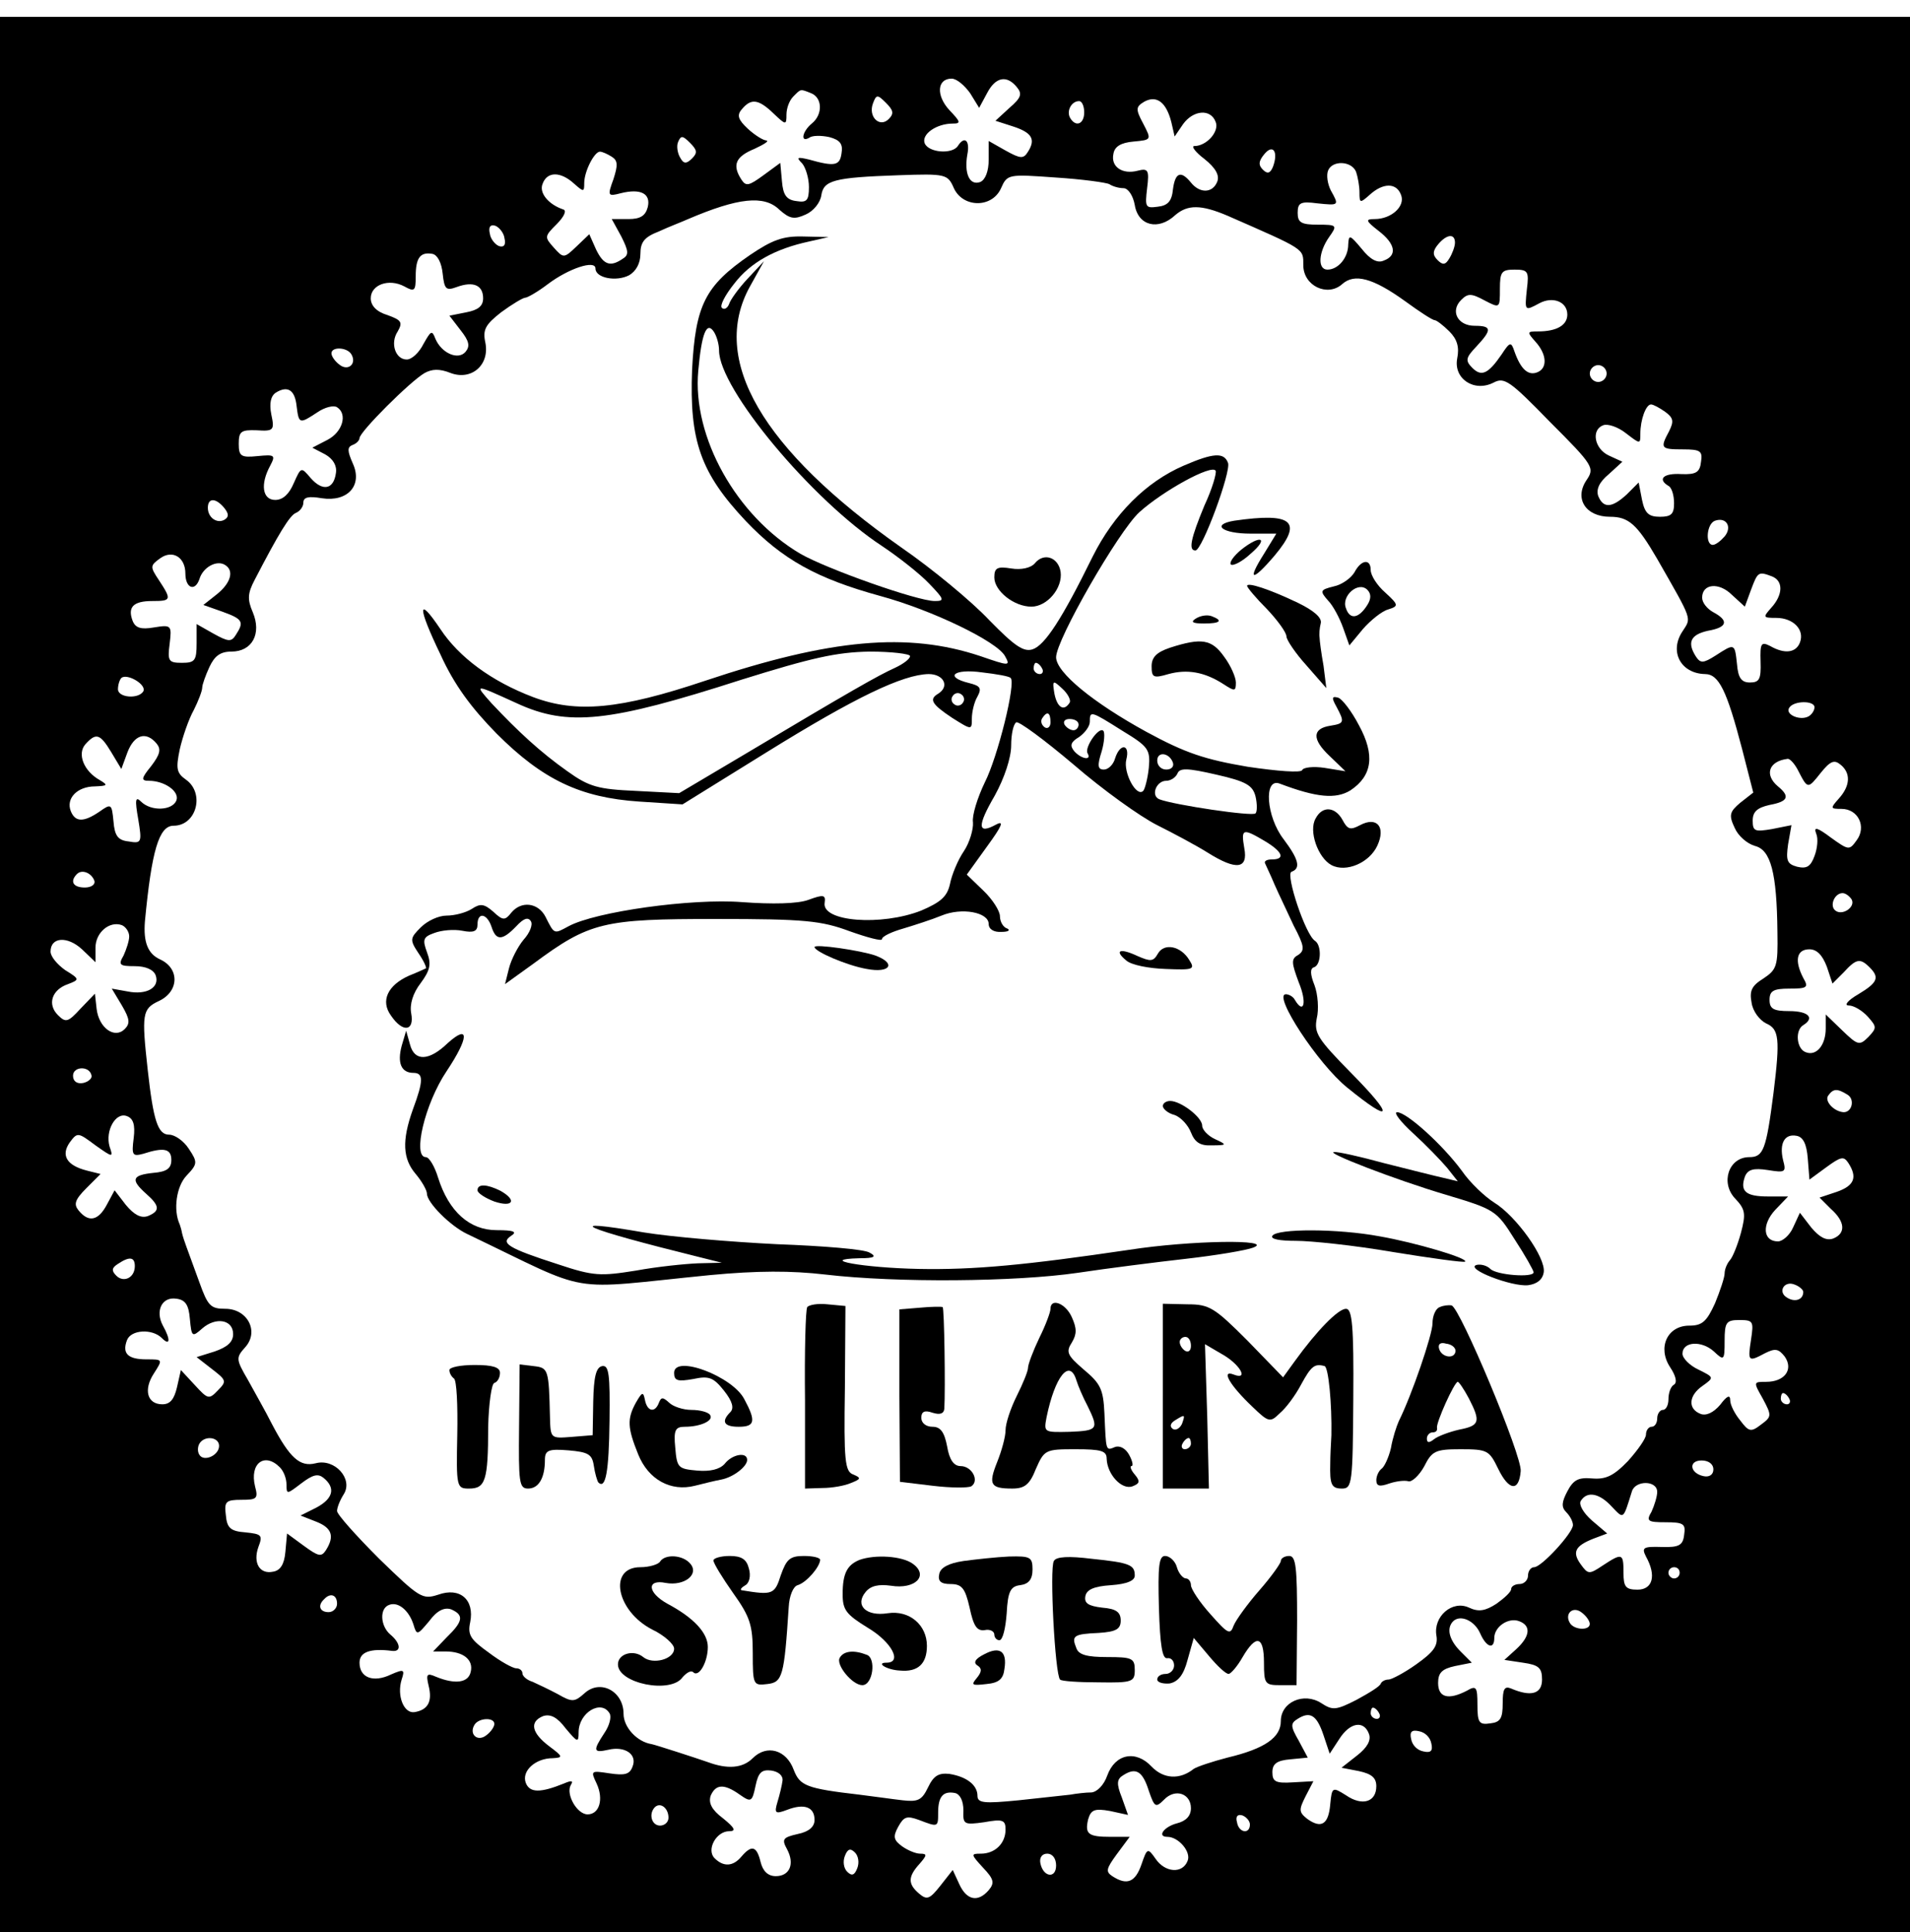 <?xml version="1.0" standalone="no"?>
<!DOCTYPE svg PUBLIC "-//W3C//DTD SVG 20010904//EN"
 "http://www.w3.org/TR/2001/REC-SVG-20010904/DTD/svg10.dtd">
<svg version="1.0" xmlns="http://www.w3.org/2000/svg"
 width="340pt" height="344pt" viewBox="0 0 340 344"
 preserveAspectRatio="xMidYMid meet">

<g transform="translate(0,344) scale(0.1,-0.1)"
fill="#000000" stroke="none">
<path d="M0 1705 l0 -1705 1700 0 1700 0 0 1705 0 1705 -1700 0 -1700 0 0
-1705z m1727 1569 l16 -26 14 26 c15 29 35 33 53 11 10 -12 8 -19 -13 -37
l-25 -23 31 -10 c34 -11 41 -23 27 -45 -8 -13 -13 -13 -40 2 l-30 17 0 -33 c0
-21 -6 -36 -15 -40 -19 -7 -29 15 -23 49 5 25 -5 34 -17 15 -10 -15 -52 -12
-59 5 -6 16 21 35 50 35 15 0 14 3 -6 24 -24 26 -22 56 4 56 9 0 23 -12 33
-26z m-283 0 c20 -8 21 -38 1 -54 -17 -14 -21 -35 -4 -25 5 4 21 4 35 1 19 -5
25 -12 22 -29 -3 -22 -12 -24 -58 -11 -21 5 -23 4 -12 -7 6 -7 12 -26 12 -42
0 -24 -4 -28 -22 -25 -18 2 -24 11 -26 35 l-3 33 -30 -22 c-26 -19 -31 -20
-39 -8 -17 26 -11 41 23 55 17 8 27 14 21 15 -5 0 -20 9 -33 21 -17 16 -20 24
-10 35 16 19 29 18 56 -8 22 -21 23 -21 23 -2 0 11 5 25 12 32 14 14 12 14 32
6z m138 -46 c-16 -16 -37 4 -28 28 6 16 8 16 23 1 13 -13 15 -19 5 -29z m503
-5 l6 -26 15 22 c18 25 49 28 58 4 7 -17 -16 -43 -38 -43 -6 0 2 -11 18 -23
20 -16 27 -29 23 -40 -8 -21 -31 -22 -47 -2 -18 22 -28 18 -32 -12 -2 -21 -9
-29 -27 -31 -22 -3 -23 -1 -19 33 4 32 2 36 -17 31 -27 -7 -48 7 -43 30 2 13
13 20 36 22 32 3 32 3 17 32 -14 26 -13 30 2 39 22 12 39 -1 48 -36z m-155 17
c0 -21 -15 -27 -25 -10 -7 12 2 30 16 30 5 0 9 -9 9 -20z m-698 -82 c-10 -10
-15 -10 -21 1 -5 8 -7 21 -4 28 5 12 8 12 21 -1 13 -13 14 -18 4 -28z m1034
-15 c-5 -12 -10 -13 -18 -5 -8 8 -8 15 3 28 15 18 25 4 15 -23z m-1177 18 c11
-7 11 -15 3 -40 -11 -30 -10 -31 13 -25 36 9 54 -1 48 -25 -4 -15 -13 -21 -34
-21 l-30 0 17 -31 c13 -26 14 -33 2 -40 -22 -15 -34 -10 -47 17 l-12 27 -23
-22 c-22 -21 -23 -21 -40 -2 -17 19 -17 20 5 42 13 13 18 24 12 26 -27 9 -44
30 -37 46 8 22 32 22 56 0 17 -15 18 -15 18 1 0 21 18 56 28 56 4 0 13 -4 21
-9z m1325 -27 c3 -9 6 -25 6 -36 0 -20 1 -20 18 -5 24 22 48 22 56 0 8 -20
-17 -43 -47 -43 -17 0 -16 -3 7 -21 30 -23 34 -44 9 -53 -11 -5 -24 2 -39 21
-21 25 -23 26 -24 8 0 -24 -18 -45 -37 -45 -18 0 -16 31 3 58 15 21 14 22 -20
22 -30 0 -36 4 -36 21 0 18 5 21 35 17 39 -4 39 -4 24 23 -6 12 -8 27 -5 35 7
19 42 18 50 -2z m-716 -29 c16 -35 68 -36 84 0 11 25 13 25 97 19 47 -3 91 -9
96 -12 6 -4 17 -7 25 -7 8 0 17 -13 20 -30 6 -37 42 -46 72 -18 22 19 46 19
93 -1 139 -61 135 -58 135 -88 0 -37 43 -57 69 -34 22 20 55 11 112 -30 26
-19 49 -34 53 -34 3 0 15 -9 26 -20 14 -14 18 -28 14 -48 -7 -36 30 -61 65
-43 19 10 29 3 100 -70 78 -78 80 -82 65 -104 -22 -33 -1 -65 42 -65 33 0 48
-13 84 -75 64 -112 61 -104 45 -129 -24 -36 -3 -75 40 -76 25 0 39 -30 66
-133 l20 -78 -23 -18 c-19 -16 -21 -22 -10 -45 6 -14 22 -28 36 -32 28 -7 39
-47 40 -154 1 -60 -1 -66 -25 -82 -21 -13 -25 -22 -21 -43 2 -15 14 -31 26
-37 23 -10 25 -27 13 -124 -13 -101 -18 -114 -43 -114 -37 0 -52 -46 -25 -74
18 -19 19 -27 10 -61 -6 -22 -15 -44 -20 -49 -5 -6 -9 -16 -9 -23 0 -7 -8 -31
-17 -53 -15 -33 -23 -40 -46 -40 -39 0 -57 -39 -34 -74 10 -15 13 -27 7 -31
-6 -3 -10 -15 -10 -26 0 -10 -4 -19 -10 -19 -5 0 -10 -7 -10 -15 0 -8 -4 -15
-10 -15 -5 0 -10 -6 -10 -14 0 -7 -15 -28 -32 -47 -26 -27 -40 -33 -64 -31
-24 2 -33 -2 -44 -23 -10 -19 -11 -28 -2 -37 7 -7 12 -17 12 -23 0 -14 -56
-75 -69 -75 -6 0 -11 -7 -11 -15 0 -8 -7 -15 -15 -15 -8 0 -15 -4 -15 -9 0 -5
-12 -16 -26 -26 -20 -13 -32 -15 -49 -7 -30 14 -64 -16 -58 -50 3 -18 -5 -29
-36 -51 -21 -15 -44 -27 -49 -27 -6 0 -12 -3 -14 -7 -1 -5 -21 -17 -43 -29
-37 -19 -43 -19 -63 -6 -31 20 -72 2 -72 -32 0 -29 -28 -49 -95 -65 -27 -7
-54 -16 -60 -20 -25 -20 -54 -18 -75 4 -28 30 -65 23 -79 -16 -6 -17 -18 -29
-28 -30 -10 0 -27 -2 -38 -4 -11 -1 -53 -6 -92 -10 -61 -6 -73 -5 -73 8 0 19
-19 34 -50 39 -19 2 -28 -3 -38 -24 -11 -23 -18 -26 -45 -23 -18 2 -52 7 -77
10 -95 11 -106 16 -117 44 -13 36 -48 46 -73 21 -18 -18 -45 -20 -80 -7 -20 7
-94 31 -100 32 -26 4 -50 30 -50 54 0 40 -41 62 -69 37 -18 -16 -22 -17 -48
-2 -15 8 -36 18 -45 22 -10 3 -18 10 -18 15 0 5 -5 9 -11 9 -6 0 -28 12 -49
28 -32 23 -38 31 -33 54 8 40 -18 63 -57 49 -28 -9 -33 -6 -105 64 -41 41 -75
79 -75 85 0 6 5 19 12 30 17 27 -16 64 -50 55 -28 -7 -46 9 -78 70 -11 22 -31
57 -43 79 -21 36 -21 39 -5 57 26 28 5 69 -35 69 -26 0 -31 5 -46 47 -10 27
-20 55 -23 63 -3 8 -7 20 -8 25 -1 6 -3 12 -4 15 -12 26 -6 68 12 87 20 21 20
24 4 48 -9 14 -25 25 -35 25 -20 0 -28 25 -38 115 -11 100 -10 109 20 123 36
17 37 58 2 74 -22 10 -30 31 -27 68 12 126 25 170 51 170 41 0 56 58 22 82
-17 12 -18 20 -11 54 5 22 16 54 25 70 8 16 15 34 15 40 0 5 6 22 13 37 9 19
19 27 39 27 37 0 54 32 38 70 -10 23 -9 34 3 57 43 83 63 116 74 120 7 3 13
11 13 18 0 10 9 12 33 8 46 -7 73 23 55 62 -10 23 -10 29 0 33 6 2 12 8 12 12
0 11 90 101 116 116 13 7 26 8 46 0 37 -14 70 14 62 54 -5 23 0 32 28 54 19
14 39 26 43 26 4 0 23 11 40 24 37 28 85 44 85 28 0 -17 37 -24 60 -12 12 7
20 21 20 38 0 21 7 30 33 40 17 8 41 17 52 22 89 38 135 43 162 17 19 -17 27
-18 47 -9 14 6 26 21 28 34 4 27 22 32 137 36 85 3 88 2 99 -23z m-800 -89 c3
-12 -1 -17 -10 -14 -7 3 -15 13 -16 22 -3 12 1 17 10 14 7 -3 15 -13 16 -22z
m1692 -8 c0 -7 -5 -20 -10 -28 -7 -12 -12 -12 -21 -3 -9 9 -9 16 1 28 15 18
30 20 30 3z m-1802 -55 c3 -28 6 -31 25 -24 30 11 47 3 47 -20 0 -14 -9 -21
-30 -25 l-30 -6 20 -26 c15 -19 17 -28 9 -38 -13 -16 -43 -3 -54 23 -6 16 -8
14 -21 -9 -8 -16 -21 -28 -30 -28 -20 0 -30 29 -16 50 9 16 7 20 -18 29 -20 6
-30 17 -30 30 0 24 32 36 60 21 18 -10 20 -8 20 18 0 33 8 44 30 40 9 -2 16
-16 18 -35z m1930 -28 c-4 -39 -4 -39 22 -25 24 13 50 3 50 -20 0 -19 -19 -30
-52 -30 -20 0 -20 -1 -5 -18 21 -23 22 -48 3 -55 -16 -6 -29 6 -40 37 -6 18
-8 18 -23 -5 -24 -35 -36 -40 -52 -24 -13 13 -12 18 7 38 28 30 28 37 -3 37
-30 0 -44 26 -24 46 12 12 18 12 42 -1 27 -14 27 -14 27 21 0 30 3 34 26 34
24 0 26 -3 22 -35z m-2093 -115 c11 -17 -5 -32 -21 -19 -8 6 -14 15 -14 20 0
12 27 11 35 -1z m2235 -35 c0 -8 -7 -15 -15 -15 -8 0 -15 7 -15 15 0 8 7 15
15 15 8 0 15 -7 15 -15z m-2332 -58 c4 -32 5 -32 37 -11 13 9 29 13 35 9 19
-12 10 -44 -17 -58 l-27 -14 23 -12 c14 -8 21 -20 19 -33 -4 -30 -24 -33 -45
-9 -17 20 -17 20 -30 -9 -8 -19 -19 -30 -33 -30 -23 0 -27 28 -9 61 10 19 8
20 -23 17 -29 -3 -33 0 -33 22 0 22 4 25 32 24 30 -2 32 0 26 28 -4 20 -1 33
8 39 21 13 34 5 37 -24z m2436 -10 c15 -11 16 -17 7 -35 -16 -30 -15 -32 25
-32 31 0 35 -3 32 -22 -2 -19 -9 -23 -35 -22 -32 2 -43 -9 -23 -21 6 -3 10
-17 10 -31 0 -19 -5 -24 -25 -24 -20 0 -27 6 -32 30 l-6 31 -21 -21 c-27 -25
-42 -25 -51 -3 -4 12 2 25 19 39 l24 22 -24 11 c-26 12 -32 46 -10 54 8 3 26
-3 40 -14 26 -20 26 -20 26 -1 0 25 10 52 19 52 4 0 15 -6 25 -13z m-2565
-171 c8 -10 9 -16 1 -21 -13 -8 -30 3 -30 21 0 18 14 18 29 0z m2671 -51 c-7
-8 -16 -15 -21 -15 -14 0 -11 38 4 43 20 7 31 -11 17 -28z m-2740 -66 c0 -26
17 -33 25 -10 6 21 31 35 46 25 16 -10 10 -32 -15 -52 l-24 -19 34 -12 c36
-13 39 -18 24 -41 -8 -13 -13 -13 -40 2 l-30 17 0 -34 c0 -31 -3 -35 -26 -35
-24 0 -26 3 -22 34 4 33 3 34 -28 29 -23 -4 -33 -1 -38 12 -9 24 1 35 35 35
34 0 35 2 12 37 -16 24 -16 26 2 39 22 16 45 2 45 -27z m2824 -5 c21 -8 20
-33 -1 -56 -15 -17 -15 -18 9 -18 30 0 51 -21 42 -44 -7 -18 -27 -21 -53 -6
-16 8 -18 5 -17 -28 1 -31 -2 -37 -19 -37 -15 0 -21 8 -23 33 -4 37 -4 37 -38
15 -22 -14 -27 -14 -35 -2 -16 25 -10 39 21 46 35 6 38 18 10 33 -11 6 -20 17
-20 26 0 25 30 28 53 5 l23 -21 11 30 c12 32 13 33 37 24z m-2899 -205 c-9
-14 -45 -11 -45 4 0 8 3 17 6 20 10 9 46 -12 39 -24z m2975 -28 c0 -6 -5 -13
-10 -16 -15 -9 -43 3 -35 15 8 13 45 13 45 1z m-3032 -80 l18 -30 11 30 c12
31 33 38 52 15 8 -10 6 -19 -10 -40 -18 -22 -18 -26 -4 -26 28 0 55 -19 49
-35 -7 -18 -45 -20 -63 -2 -10 10 -11 3 -5 -31 7 -42 6 -44 -17 -40 -19 2 -25
10 -27 36 -3 31 -4 32 -25 17 -28 -19 -43 -19 -51 1 -9 23 12 44 43 44 22 1
24 2 9 11 -29 16 -41 47 -26 64 19 21 26 19 46 -14z m3003 -33 c17 -33 17 -33
40 -4 17 21 24 24 35 15 19 -15 18 -38 -3 -61 -15 -17 -15 -18 5 -18 30 0 45
-32 27 -56 -13 -18 -14 -18 -46 5 -24 18 -31 20 -26 7 4 -9 2 -27 -3 -40 -7
-19 -14 -23 -31 -19 -18 5 -20 11 -16 40 l6 34 -35 -7 c-30 -5 -34 -4 -34 15
0 16 8 23 30 28 33 6 37 15 15 33 -25 21 -16 45 17 49 4 1 13 -9 19 -21z
m-3033 -196 c2 -7 -6 -12 -17 -12 -21 0 -27 11 -14 24 9 9 26 2 31 -12z m3128
-33 c8 -14 -18 -31 -30 -19 -9 9 0 30 14 30 5 0 12 -5 16 -11z m-3066 -66 c0
-8 -5 -23 -10 -34 -10 -17 -7 -19 20 -19 19 0 33 -6 37 -16 8 -22 -16 -36 -50
-29 l-28 5 18 -30 c14 -24 15 -32 5 -42 -18 -18 -46 2 -50 36 l-3 27 -26 -27
c-22 -24 -26 -25 -40 -11 -19 19 -11 45 18 55 21 8 21 9 -5 25 -14 10 -26 24
-26 33 0 26 30 28 56 4 l24 -23 0 26 c0 27 25 48 47 40 7 -3 13 -12 13 -20z
m3022 -54 l10 -30 20 20 c22 24 29 26 46 9 18 -18 15 -27 -20 -48 -19 -11 -26
-20 -17 -20 9 0 24 -9 34 -20 16 -18 16 -20 1 -36 -16 -16 -19 -15 -47 12
l-29 28 0 -25 c0 -30 -17 -50 -36 -42 -16 6 -19 39 -4 48 21 13 9 25 -25 25
-28 0 -35 4 -35 20 0 16 7 20 35 20 32 0 35 2 25 19 -16 31 -12 51 11 51 13 0
23 -10 31 -31z m-3089 -194 c1 -5 -6 -11 -15 -13 -11 -2 -18 3 -18 13 0 17 30
18 33 0z m3126 -34 c13 -8 8 -31 -7 -31 -17 1 -34 19 -28 29 9 13 16 14 35 2z
m-3051 -77 c-4 -31 -2 -33 17 -28 37 12 50 9 50 -11 0 -15 -8 -21 -32 -23 -38
-4 -41 -12 -13 -37 25 -22 25 -31 3 -40 -12 -4 -24 2 -39 20 l-20 26 -14 -26
c-15 -28 -32 -32 -50 -10 -9 11 -7 19 14 40 l25 25 -24 6 c-36 9 -47 27 -31
50 14 19 15 18 46 -5 31 -22 32 -22 25 -2 -8 28 11 62 31 54 11 -4 15 -15 12
-39z m2980 -36 l3 -38 30 22 c26 19 31 20 39 8 17 -26 11 -41 -21 -52 l-30
-10 20 -20 c26 -23 27 -44 4 -53 -12 -4 -24 2 -39 20 l-20 26 -12 -26 c-6 -14
-19 -25 -27 -25 -27 0 -29 30 -5 56 l23 24 -36 0 c-39 0 -50 9 -41 35 5 13 15
16 41 12 31 -5 33 -4 27 18 -7 30 3 47 24 43 12 -2 18 -15 20 -40z m-2978
-192 c0 -21 -20 -30 -33 -17 -9 9 -8 14 3 21 21 14 30 12 30 -4z m2970 -46 c0
-14 -15 -19 -29 -10 -17 10 -5 31 14 23 8 -3 15 -9 15 -13z m-2872 -48 c3 -32
4 -33 22 -17 24 21 55 16 55 -10 0 -14 -10 -23 -33 -31 l-32 -10 27 -21 c26
-20 27 -22 11 -38 -16 -17 -18 -16 -41 9 l-25 27 -7 -31 c-5 -21 -12 -30 -26
-30 -27 0 -34 26 -15 55 16 25 16 25 -13 25 -33 0 -44 10 -35 34 7 19 45 21
62 4 15 -15 16 -3 2 22 -14 26 -2 52 24 48 16 -2 22 -11 24 -36z m2779 -37
c-6 -39 -5 -40 25 -24 18 9 24 8 35 -6 16 -23 0 -45 -33 -45 -23 0 -23 0 -6
-30 16 -30 16 -32 -3 -46 -18 -14 -22 -13 -37 7 -10 12 -18 28 -18 36 0 11 -6
8 -18 -8 -12 -14 -25 -20 -35 -16 -23 9 -21 33 4 50 21 15 20 15 -8 29 -15 7
-28 20 -28 28 0 22 34 24 56 4 18 -17 19 -16 19 19 0 33 3 37 26 37 25 0 26
-2 21 -35z m68 -105 c3 -5 1 -10 -4 -10 -6 0 -11 5 -11 10 0 6 2 10 4 10 3 0
8 -4 11 -10z m-2795 -84 c0 -17 -27 -29 -35 -16 -4 6 -3 15 0 20 9 15 35 12
35 -4z m108 -38 c7 -7 12 -20 12 -31 0 -18 1 -17 26 2 21 16 30 18 40 10 22
-18 17 -37 -13 -53 l-28 -14 28 -11 c28 -11 33 -26 17 -51 -8 -12 -13 -11 -39
8 l-30 22 -3 -33 c-2 -22 -9 -33 -22 -35 -24 -5 -36 16 -26 44 8 21 6 23 -23
26 -27 2 -33 8 -35 31 -3 24 0 27 28 27 27 0 30 2 24 24 -10 41 17 61 44 34z
m2552 -4 c0 -9 -7 -14 -17 -12 -25 5 -28 28 -4 28 12 0 21 -6 21 -16z m-100
-40 c0 -8 -5 -24 -10 -35 -10 -17 -7 -19 25 -19 32 0 36 -3 33 -22 -2 -19 -9
-23 -40 -22 -33 1 -36 -1 -28 -17 19 -34 12 -59 -15 -59 -21 0 -25 5 -25 30 0
35 -2 36 -37 13 -24 -16 -26 -16 -39 2 -16 22 -10 33 23 46 l24 9 -27 23 c-16
14 -24 29 -20 35 11 18 33 14 55 -10 22 -23 20 -24 36 27 6 20 45 20 45 -1z
m40 -144 c0 -5 -4 -10 -10 -10 -5 0 -10 5 -10 10 0 6 5 10 10 10 6 0 10 -4 10
-10z m-2390 -55 c0 -8 -7 -15 -15 -15 -16 0 -20 12 -8 23 11 12 23 8 23 -8z
m136 -37 c6 -20 7 -19 28 6 14 19 27 25 39 21 23 -10 22 -21 -8 -50 l-24 -25
22 0 c32 0 50 -15 45 -36 -4 -20 -28 -23 -62 -9 -16 7 -18 5 -13 -16 7 -28 -1
-43 -25 -47 -19 -3 -32 29 -23 58 6 18 4 19 -19 9 -31 -15 -56 -6 -56 21 0 19
19 26 58 21 17 -2 15 14 -3 29 -18 15 -20 47 -2 53 16 6 35 -10 43 -35z m2094
1 c0 -12 -27 -11 -35 1 -11 17 5 32 21 19 8 -6 14 -15 14 -20z m-195 -17 c11
-25 25 -29 25 -8 0 20 25 37 44 30 22 -8 20 -27 -5 -50 l-21 -19 33 -5 c28 -4
34 -9 34 -30 0 -26 -20 -31 -55 -16 -12 5 -15 -1 -15 -26 0 -27 -4 -34 -22
-36 -20 -3 -23 1 -23 33 0 32 -2 35 -19 25 -33 -17 -51 -12 -51 14 0 18 7 25
30 30 l30 6 -20 20 c-20 20 -26 41 -13 54 13 12 38 1 48 -22z m-1550 -142 c4
-6 0 -22 -9 -35 -21 -32 -20 -36 7 -30 29 7 52 -8 43 -30 -5 -14 -14 -16 -41
-12 -33 5 -34 5 -23 -18 13 -28 5 -55 -16 -55 -19 0 -39 36 -30 52 5 8 2 9
-12 3 -42 -17 -61 -17 -68 1 -8 21 17 44 48 44 19 1 18 3 -6 21 -32 24 -36 44
-11 54 13 4 25 -2 40 -22 21 -25 23 -26 23 -7 0 35 40 59 55 34z m1370 0 c3
-5 1 -10 -4 -10 -6 0 -11 5 -11 10 0 6 2 10 4 10 3 0 8 -4 11 -10z m-99 -39
l11 -33 17 26 c19 30 44 34 53 9 4 -11 -3 -24 -21 -38 l-28 -22 31 -6 c23 -5
31 -12 31 -27 0 -28 -25 -36 -54 -16 -24 15 -25 15 -28 -16 -3 -36 -16 -44
-41 -26 -15 12 -15 16 -3 40 l14 27 -36 -2 c-31 -2 -37 1 -37 18 0 15 8 21 32
23 l31 3 -16 30 c-15 26 -15 31 -2 39 22 14 34 7 46 -29z m-1476 20 c0 -5 -6
-14 -14 -20 -16 -13 -32 2 -21 19 8 12 35 13 35 1z m1668 -35 c3 -13 -1 -17
-14 -14 -11 2 -20 11 -22 22 -3 13 1 17 14 14 11 -2 20 -11 22 -22z m-1155
-66 c-1 -8 -5 -25 -9 -38 -6 -20 -4 -22 17 -14 31 12 49 5 49 -18 0 -12 -10
-21 -30 -25 -26 -6 -29 -9 -19 -27 14 -26 5 -48 -20 -48 -14 0 -23 9 -27 25
-7 29 -16 31 -34 10 -15 -18 -32 -19 -48 -3 -15 15 3 48 26 48 13 0 10 6 -11
23 -20 15 -26 27 -22 40 9 21 24 22 52 2 20 -14 22 -13 28 16 5 24 11 29 28
27 13 -2 21 -9 20 -18z m652 -18 c10 -29 12 -31 27 -16 20 21 48 11 48 -15 0
-14 -9 -23 -25 -27 -23 -6 -36 -24 -17 -24 20 0 43 -27 36 -43 -9 -23 -40 -21
-57 4 -14 20 -15 19 -25 -10 -11 -32 -26 -38 -52 -21 -12 8 -11 13 8 39 l23
31 -34 0 c-40 0 -46 5 -40 31 5 17 11 20 39 15 l32 -7 -11 31 c-10 25 -9 33 3
40 22 14 34 7 45 -28z m-330 -35 c-1 -25 1 -26 37 -21 33 6 38 4 38 -13 0 -25
-19 -43 -44 -43 -18 0 -18 -1 4 -25 19 -20 21 -27 10 -40 -19 -22 -39 -18 -52
10 l-12 26 -22 -28 c-19 -24 -24 -26 -38 -14 -20 17 -20 30 1 53 13 15 14 18
1 18 -8 0 -22 6 -32 13 -15 11 -17 17 -7 35 10 18 15 20 37 12 34 -13 34 -13
34 13 0 29 9 39 30 35 9 -2 15 -14 15 -31z m-525 -13 c0 -8 -7 -14 -15 -14
-15 0 -21 21 -9 33 10 9 24 -2 24 -19z m1035 -12 c0 -18 -20 -15 -23 4 -3 10
1 15 10 12 7 -3 13 -10 13 -16z m-699 -78 c-5 -13 -10 -14 -18 -6 -6 6 -8 18
-4 28 5 13 10 14 18 6 6 -6 8 -18 4 -28z m354 5 c0 -24 -23 -21 -28 4 -2 10 3
17 12 17 10 0 16 -9 16 -21z"/>
<path d="M1335 2986 c-80 -55 -97 -89 -103 -204 -5 -127 15 -184 96 -270 65
-68 126 -102 239 -133 92 -25 208 -81 222 -107 10 -18 8 -18 -44 0 -129 43
-266 31 -490 -44 -152 -51 -229 -58 -306 -29 -74 28 -132 71 -165 121 -41 61
-41 40 0 -45 25 -55 55 -95 100 -141 82 -82 149 -114 254 -121 l77 -5 150 93
c158 98 242 138 288 139 27 0 38 -22 17 -35 -17 -10 -11 -19 25 -43 35 -22 35
-22 35 -1 0 11 4 29 10 39 8 15 5 19 -15 24 -45 11 -27 26 23 19 26 -3 49 -7
51 -10 10 -8 -23 -141 -46 -186 -13 -27 -23 -59 -21 -71 1 -12 -6 -36 -16 -51
-11 -16 -22 -43 -25 -59 -5 -22 -16 -32 -51 -47 -71 -28 -178 -20 -172 14 2
14 -2 15 -29 5 -19 -7 -64 -8 -118 -4 -90 7 -261 -17 -309 -43 -26 -14 -25
-15 -41 17 -13 25 -43 29 -61 7 -11 -14 -15 -14 -32 2 -16 14 -23 15 -38 5
-11 -7 -31 -12 -45 -12 -14 0 -34 -9 -46 -21 -19 -19 -20 -22 -4 -46 9 -13 15
-26 13 -27 -2 -1 -15 -7 -30 -13 -38 -17 -51 -45 -32 -71 21 -31 42 -28 36 4
-3 16 3 36 17 54 17 23 19 34 11 55 -8 22 -7 27 13 34 13 5 35 7 50 4 20 -4
27 -1 27 11 0 23 17 20 25 -4 8 -25 19 -25 44 1 13 14 21 17 26 9 4 -6 -2 -21
-13 -33 -10 -12 -22 -35 -26 -51 l-7 -28 50 36 c101 75 125 80 326 80 158 0
187 -3 238 -22 31 -11 57 -18 57 -14 0 5 17 13 38 19 20 6 51 16 68 23 36 15
84 6 84 -15 0 -9 9 -15 23 -14 12 0 16 3 10 6 -7 2 -13 12 -13 22 0 9 -13 30
-30 46 l-29 28 36 50 c27 37 31 47 16 39 -33 -18 -34 -3 -2 52 17 31 29 67 29
89 0 20 4 38 9 41 4 3 50 -31 102 -75 52 -45 119 -93 149 -108 30 -15 71 -37
90 -49 51 -32 72 -29 65 8 -6 35 -3 36 36 13 32 -19 38 -33 13 -33 -9 0 -14
-3 -12 -7 2 -5 10 -21 17 -38 7 -16 23 -49 34 -73 19 -36 20 -44 8 -52 -13 -7
-12 -14 1 -49 15 -36 9 -58 -7 -31 -3 6 -11 10 -16 10 -24 0 57 -124 109 -166
81 -66 85 -53 8 25 -61 62 -67 72 -62 98 4 16 2 43 -4 59 -8 20 -8 30 -1 32
13 4 14 39 2 47 -17 10 -53 119 -42 123 17 6 13 22 -14 58 -31 40 -36 110 -7
99 66 -25 100 -28 126 -12 39 26 44 63 15 116 -13 25 -30 47 -37 49 -11 3 -12
0 -3 -16 15 -28 14 -30 -11 -34 -32 -5 -33 -24 -1 -54 l28 -27 -37 6 c-20 3
-38 1 -40 -4 -2 -5 -43 -2 -97 6 -76 13 -110 24 -180 62 -95 52 -161 106 -161
133 0 31 111 224 148 258 42 38 129 86 136 74 2 -4 -6 -32 -20 -62 -24 -58
-29 -80 -16 -80 12 0 64 141 58 156 -7 19 -26 18 -79 -5 -67 -29 -124 -86
-162 -162 -54 -110 -85 -158 -107 -165 -16 -5 -32 6 -77 52 -31 33 -101 91
-156 129 -249 175 -342 335 -270 465 l25 45 -29 -31 c-16 -17 -31 -38 -33 -45
-3 -8 -9 -11 -13 -7 -4 4 6 23 22 43 29 38 73 62 133 75 l35 8 -45 1 c-36 1
-55 -6 -95 -33z m-55 -170 c0 -68 165 -266 290 -348 30 -20 68 -50 84 -67 27
-28 28 -31 10 -31 -31 0 -192 57 -239 84 -114 67 -193 208 -182 326 6 67 15
89 28 69 5 -8 9 -22 9 -33z m340 -544 c0 -5 -12 -14 -27 -21 -29 -13 -80 -42
-271 -156 l-113 -67 -77 4 c-67 3 -83 7 -122 35 -48 34 -87 70 -135 121 -31
35 -32 35 45 0 91 -42 164 -34 400 42 125 39 169 49 228 50 39 0 72 -4 72 -8z
m235 -22 c3 -5 1 -10 -4 -10 -6 0 -11 5 -11 10 0 6 2 10 4 10 3 0 8 -4 11 -10z
m49 -61 c-10 -16 -22 -9 -27 16 -4 24 -3 25 14 9 10 -9 16 -21 13 -25z m-190
0 c-3 -5 -10 -7 -15 -3 -5 3 -7 10 -3 15 3 5 10 7 15 3 5 -3 7 -10 3 -15z
m156 -35 c0 -8 -5 -12 -10 -9 -6 4 -8 11 -5 16 9 14 15 11 15 -7z m128 -15
c46 -28 50 -33 47 -66 -2 -19 -7 -38 -10 -41 -12 -12 -36 33 -30 56 7 27 -11
30 -20 2 -3 -11 -12 -20 -20 -20 -11 0 -12 7 -4 32 5 17 6 34 3 37 -8 8 -34
-30 -28 -40 8 -14 -12 -10 -24 4 -8 10 -6 16 9 25 10 7 19 19 19 27 0 20 1 20
58 -16z m-78 11 c0 -5 -4 -10 -9 -10 -6 0 -13 5 -16 10 -3 6 1 10 9 10 9 0 16
-4 16 -10z m168 -68 c2 -7 -3 -12 -12 -12 -9 0 -16 7 -16 16 0 17 22 14 28 -4z
m147 -60 c3 -13 3 -27 0 -30 -5 -6 -145 15 -171 25 -16 6 -6 33 12 33 8 0 17
6 20 13 4 10 17 10 69 -2 53 -12 65 -19 70 -39z"/>
<path d="M2197 2513 c-42 -7 -21 -23 29 -23 l46 0 -22 -36 c-31 -49 -21 -50
19 -3 51 61 32 77 -72 62z"/>
<path d="M2209 2461 c-13 -11 -21 -22 -18 -26 4 -3 20 5 35 19 34 29 18 35
-17 7z"/>
<path d="M1842 2437 c-7 -8 -24 -12 -42 -9 -25 4 -30 1 -30 -16 0 -24 35 -52
66 -52 28 0 56 33 52 62 -4 26 -30 35 -46 15z"/>
<path d="M2411 2421 c-6 -10 -22 -22 -37 -25 -24 -6 -25 -8 -10 -25 9 -9 21
-32 27 -49 l11 -31 24 29 c14 16 34 32 45 35 19 6 19 8 -5 30 -15 13 -26 31
-26 40 0 21 -17 19 -29 -4z m23 -58 c-15 -24 -31 -27 -38 -6 -9 22 22 49 38
33 7 -7 7 -16 0 -27z"/>
<path d="M2220 2397 c0 -3 16 -22 35 -41 19 -20 35 -42 35 -49 0 -6 16 -30 36
-52 l35 -40 -5 40 c-4 22 -7 45 -7 50 -1 6 0 17 2 25 3 10 -12 23 -41 37 -50
24 -90 37 -90 30z"/>
<path d="M2129 2339 c-10 -6 -7 -9 14 -9 29 0 35 5 14 13 -8 3 -20 1 -28 -4z"/>
<path d="M2083 2287 c-24 -8 -33 -17 -33 -33 0 -20 3 -22 30 -14 33 9 64 4 98
-18 20 -13 22 -13 22 3 0 9 -9 30 -21 46 -22 31 -40 34 -96 16z"/>
<path d="M2342 1983 c-13 -22 4 -70 28 -83 26 -14 68 4 82 35 15 33 -1 52 -31
36 -17 -9 -22 -8 -31 9 -13 24 -36 26 -48 3z"/>
<path d="M1450 1754 c0 -8 58 -33 93 -39 42 -8 53 10 15 24 -26 9 -108 21
-108 15z"/>
<path d="M2061 1742 c-8 -14 -13 -14 -36 -4 -32 15 -42 10 -20 -8 9 -8 40 -14
70 -15 49 -2 53 -1 42 16 -15 25 -45 31 -56 11z"/>
<path d="M715 1578 c-8 -30 -1 -48 21 -48 18 0 18 -14 -1 -65 -20 -56 -18 -88
5 -115 11 -13 20 -29 20 -35 0 -16 42 -58 72 -72 228 -109 169 -99 432 -73 84
8 145 8 205 1 128 -15 339 -13 449 3 53 8 140 19 193 25 53 6 107 15 120 20
39 15 -112 13 -221 -4 -183 -27 -276 -36 -375 -34 -98 2 -182 17 -105 19 27 0
31 3 18 10 -9 6 -83 12 -165 15 -81 4 -188 13 -237 21 -151 26 -111 8 99 -44
l40 -10 -42 -1 c-24 -1 -73 -6 -111 -13 -63 -10 -75 -10 -138 11 -90 29 -104
38 -84 51 11 7 5 10 -26 10 -48 0 -85 33 -104 93 -6 20 -16 37 -22 37 -24 0
-2 95 37 153 40 60 41 85 2 50 -33 -32 -59 -33 -67 -3 l-7 25 -8 -27z"/>
<path d="M2070 1471 c0 -5 9 -13 21 -16 11 -4 24 -18 29 -31 7 -18 17 -24 37
-23 27 0 28 1 6 11 -13 6 -23 17 -23 24 0 15 -38 44 -57 44 -7 0 -13 -4 -13
-9z"/>
<path d="M2516 1422 c22 -20 49 -48 60 -61 l19 -24 -25 6 c-14 3 -61 15 -105
26 -44 12 -84 21 -90 20 -18 0 108 -49 199 -76 87 -26 90 -28 122 -79 19 -29
34 -56 34 -59 0 -10 -66 -5 -77 6 -6 6 -17 9 -25 7 -20 -7 63 -39 92 -36 16 2
26 10 28 23 4 26 -49 100 -88 124 -16 10 -43 35 -58 57 -34 46 -98 104 -115
104 -7 0 6 -17 29 -38z"/>
<path d="M850 1321 c0 -5 14 -14 30 -20 33 -11 41 2 11 19 -24 12 -41 13 -41
1z"/>
<path d="M2265 1240 c-4 -6 13 -9 42 -9 26 0 104 -8 173 -20 68 -11 126 -19
128 -17 6 6 -89 34 -152 45 -75 14 -183 14 -191 1z"/>
<path d="M1437 1113 c-3 -4 -5 -79 -4 -165 l0 -158 31 1 c17 0 40 4 51 9 18 7
18 9 4 15 -15 5 -17 25 -15 153 l1 147 -32 3 c-17 2 -33 -1 -36 -5z"/>
<path d="M1638 1112 l-37 -3 0 -154 1 -153 58 -7 c33 -4 63 -4 69 -1 15 10 1
36 -19 36 -12 0 -20 11 -24 35 -5 26 -12 35 -26 35 -12 0 -20 7 -20 16 0 11 6
14 20 9 13 -4 20 -2 21 7 2 35 0 180 -3 181 -1 1 -20 1 -40 -1z"/>
<path d="M1870 1110 c0 -6 -9 -30 -20 -52 -11 -23 -20 -47 -20 -53 0 -6 -9
-28 -20 -50 -11 -22 -20 -49 -20 -61 0 -12 -7 -37 -15 -57 -16 -40 -12 -47 27
-47 22 0 31 7 42 35 15 34 17 35 70 35 47 0 56 -3 56 -17 1 -28 27 -56 46 -49
13 5 14 9 4 21 -7 8 -9 15 -6 15 4 0 2 9 -4 20 -6 11 -16 17 -25 14 -17 -7
-16 -8 -19 60 -2 43 -7 53 -37 78 -29 25 -32 31 -21 48 9 15 9 25 0 45 -11 25
-38 35 -38 15z m46 -127 c3 -10 12 -31 20 -46 20 -41 19 -44 -32 -46 -46 -1
-46 -1 -41 26 15 73 41 105 53 66z"/>
<path d="M2070 955 l0 -165 41 0 41 0 -3 128 -4 129 29 -17 c33 -18 50 -48 22
-37 -23 9 -7 -19 33 -57 29 -28 32 -29 49 -12 11 9 28 32 38 51 18 33 24 38
42 33 7 -3 13 -67 12 -123 -1 -16 -2 -39 -2 -50 -1 -38 2 -45 21 -45 18 0 19
10 20 160 1 130 -2 160 -13 160 -14 0 -52 -39 -91 -93 l-21 -29 -63 65 c-59
59 -68 65 -107 65 l-44 1 0 -164z m50 89 c0 -8 -4 -12 -10 -9 -5 3 -10 10 -10
16 0 5 5 9 10 9 6 0 10 -7 10 -16z m-16 -139 c-4 -8 -11 -12 -16 -9 -6 4 -5
10 3 15 19 12 19 11 13 -6z m16 -35 c0 -5 -5 -10 -11 -10 -5 0 -7 5 -4 10 3 6
8 10 11 10 2 0 4 -4 4 -10z"/>
<path d="M2563 1113 c-7 -2 -13 -15 -13 -29 0 -20 -37 -128 -60 -174 -4 -9
-11 -30 -14 -48 -4 -17 -12 -34 -17 -37 -5 -4 -9 -13 -9 -20 0 -11 6 -12 23
-6 12 4 27 6 34 4 6 -2 19 10 28 26 14 28 20 31 65 31 48 0 51 -2 67 -35 19
-39 37 -41 40 -4 3 26 -108 291 -123 295 -5 1 -15 0 -21 -3z m28 -78 c-1 -15
-24 -12 -29 3 -3 9 2 13 12 10 10 -1 17 -7 17 -13z m24 -85 c21 -41 19 -48
-17 -55 -18 -4 -39 -12 -45 -17 -9 -7 -13 -7 -13 1 0 6 5 11 10 11 6 0 9 3 8
8 -2 9 31 82 37 82 2 0 11 -13 20 -30z"/>
<path d="M800 1001 c0 -6 4 -12 8 -15 5 -3 7 -48 6 -100 -2 -94 -1 -96 21 -96
29 0 34 14 34 110 1 41 6 77 11 78 6 2 10 10 10 18 0 10 -13 14 -45 14 -25 0
-45 -4 -45 -9z"/>
<path d="M924 900 c-1 -99 0 -110 16 -110 19 0 30 19 30 51 0 17 6 20 42 17
35 -3 42 -7 45 -27 2 -14 6 -27 8 -30 13 -13 19 18 20 110 1 82 -1 99 -13 97
-11 -2 -15 -19 -16 -63 l-1 -60 -37 -3 c-38 -3 -38 -3 -39 35 -2 86 -3 88 -29
91 l-25 3 -1 -111z"/>
<path d="M1200 996 c0 -14 6 -16 34 -11 28 6 36 3 55 -21 15 -19 18 -31 11
-38 -17 -17 -11 -26 15 -26 29 0 31 10 10 49 -21 41 -125 80 -125 47z"/>
<path d="M1132 943 c-16 -29 -15 -45 4 -92 18 -45 58 -67 101 -56 16 4 36 9
47 11 21 4 46 23 46 35 0 15 -27 10 -40 -7 -9 -10 -26 -14 -49 -12 -34 3 -36
5 -39 41 -3 31 0 37 17 37 28 0 52 11 45 21 -3 5 -18 9 -33 9 -15 0 -33 6 -40
13 -11 10 -14 10 -18 0 -7 -19 -21 -16 -25 5 -3 15 -5 14 -16 -5z"/>
<path d="M1175 660 c-3 -5 -19 -10 -35 -10 -58 0 -43 -78 21 -111 21 -10 39
-26 39 -34 0 -19 -38 -29 -55 -15 -17 14 -45 6 -45 -13 0 -34 94 -53 115 -23
7 8 15 13 19 9 10 -10 26 18 26 45 0 25 -25 52 -72 77 -36 20 -37 44 -3 37 33
-6 60 15 44 34 -13 16 -45 18 -54 4z"/>
<path d="M1270 662 c0 -5 16 -31 35 -58 30 -42 35 -57 35 -107 0 -57 1 -58 26
-55 27 3 30 14 38 137 1 20 8 37 16 39 16 5 39 32 40 45 0 4 -13 7 -29 7 -25
0 -31 -6 -41 -34 -11 -35 -15 -36 -70 -27 -3 1 0 5 7 9 7 4 10 17 6 30 -4 16
-13 22 -34 22 -16 0 -29 -4 -29 -8z"/>
<path d="M1530 663 c-22 -9 -30 -24 -30 -61 0 -28 6 -36 45 -60 42 -25 62 -62
33 -62 -20 0 1 -13 24 -14 32 -3 48 12 48 44 0 37 -31 64 -70 58 -38 -6 -59
14 -39 38 9 11 23 14 45 11 43 -7 68 18 39 39 -19 14 -67 17 -95 7z"/>
<path d="M1715 661 c-27 -4 -41 -12 -43 -23 -3 -13 3 -18 20 -18 20 0 26 -7
34 -42 7 -33 13 -42 27 -40 9 2 17 -2 17 -8 0 -5 4 -10 9 -10 6 0 11 21 13 48
2 39 7 48 24 50 15 2 22 10 22 28 0 22 -4 24 -42 23 -22 -1 -59 -5 -81 -8z"/>
<path d="M1876 661 c-8 -12 2 -202 11 -211 2 -3 34 -5 69 -5 60 -1 64 1 64 22
0 21 -5 23 -49 23 -36 0 -51 4 -55 16 -9 22 -5 25 40 27 31 2 39 7 39 22 0 15
-8 21 -33 23 -25 3 -32 8 -30 20 2 12 15 18 46 20 28 2 42 8 42 17 0 19 -8 23
-77 30 -40 5 -63 4 -67 -4z"/>
<path d="M2063 578 c2 -67 6 -92 15 -90 7 1 12 -5 12 -13 0 -8 -7 -15 -15 -15
-8 0 -15 -4 -15 -10 0 -5 10 -8 22 -7 15 3 25 15 32 42 l11 39 27 -32 c15 -18
30 -32 35 -32 4 0 16 14 25 30 24 41 38 38 38 -10 0 -38 2 -40 29 -40 l29 0 1
115 c0 94 -2 115 -14 115 -8 0 -15 -4 -15 -9 0 -4 -17 -28 -38 -52 -21 -24
-42 -53 -46 -63 -6 -17 -10 -15 -41 20 -19 21 -35 45 -35 52 0 6 -4 12 -9 12
-5 0 -13 9 -16 20 -3 11 -13 20 -21 20 -11 0 -13 -18 -11 -92z"/>
<path d="M1752 495 c-16 -8 -20 -15 -12 -20 8 -5 8 -11 -1 -22 -11 -13 -9 -14
17 -11 22 2 30 9 32 27 5 31 -8 41 -36 26z"/>
<path d="M1495 489 c-8 -12 22 -49 40 -49 19 0 25 48 8 54 -23 9 -41 7 -48 -5z"/>
</g>
</svg>
